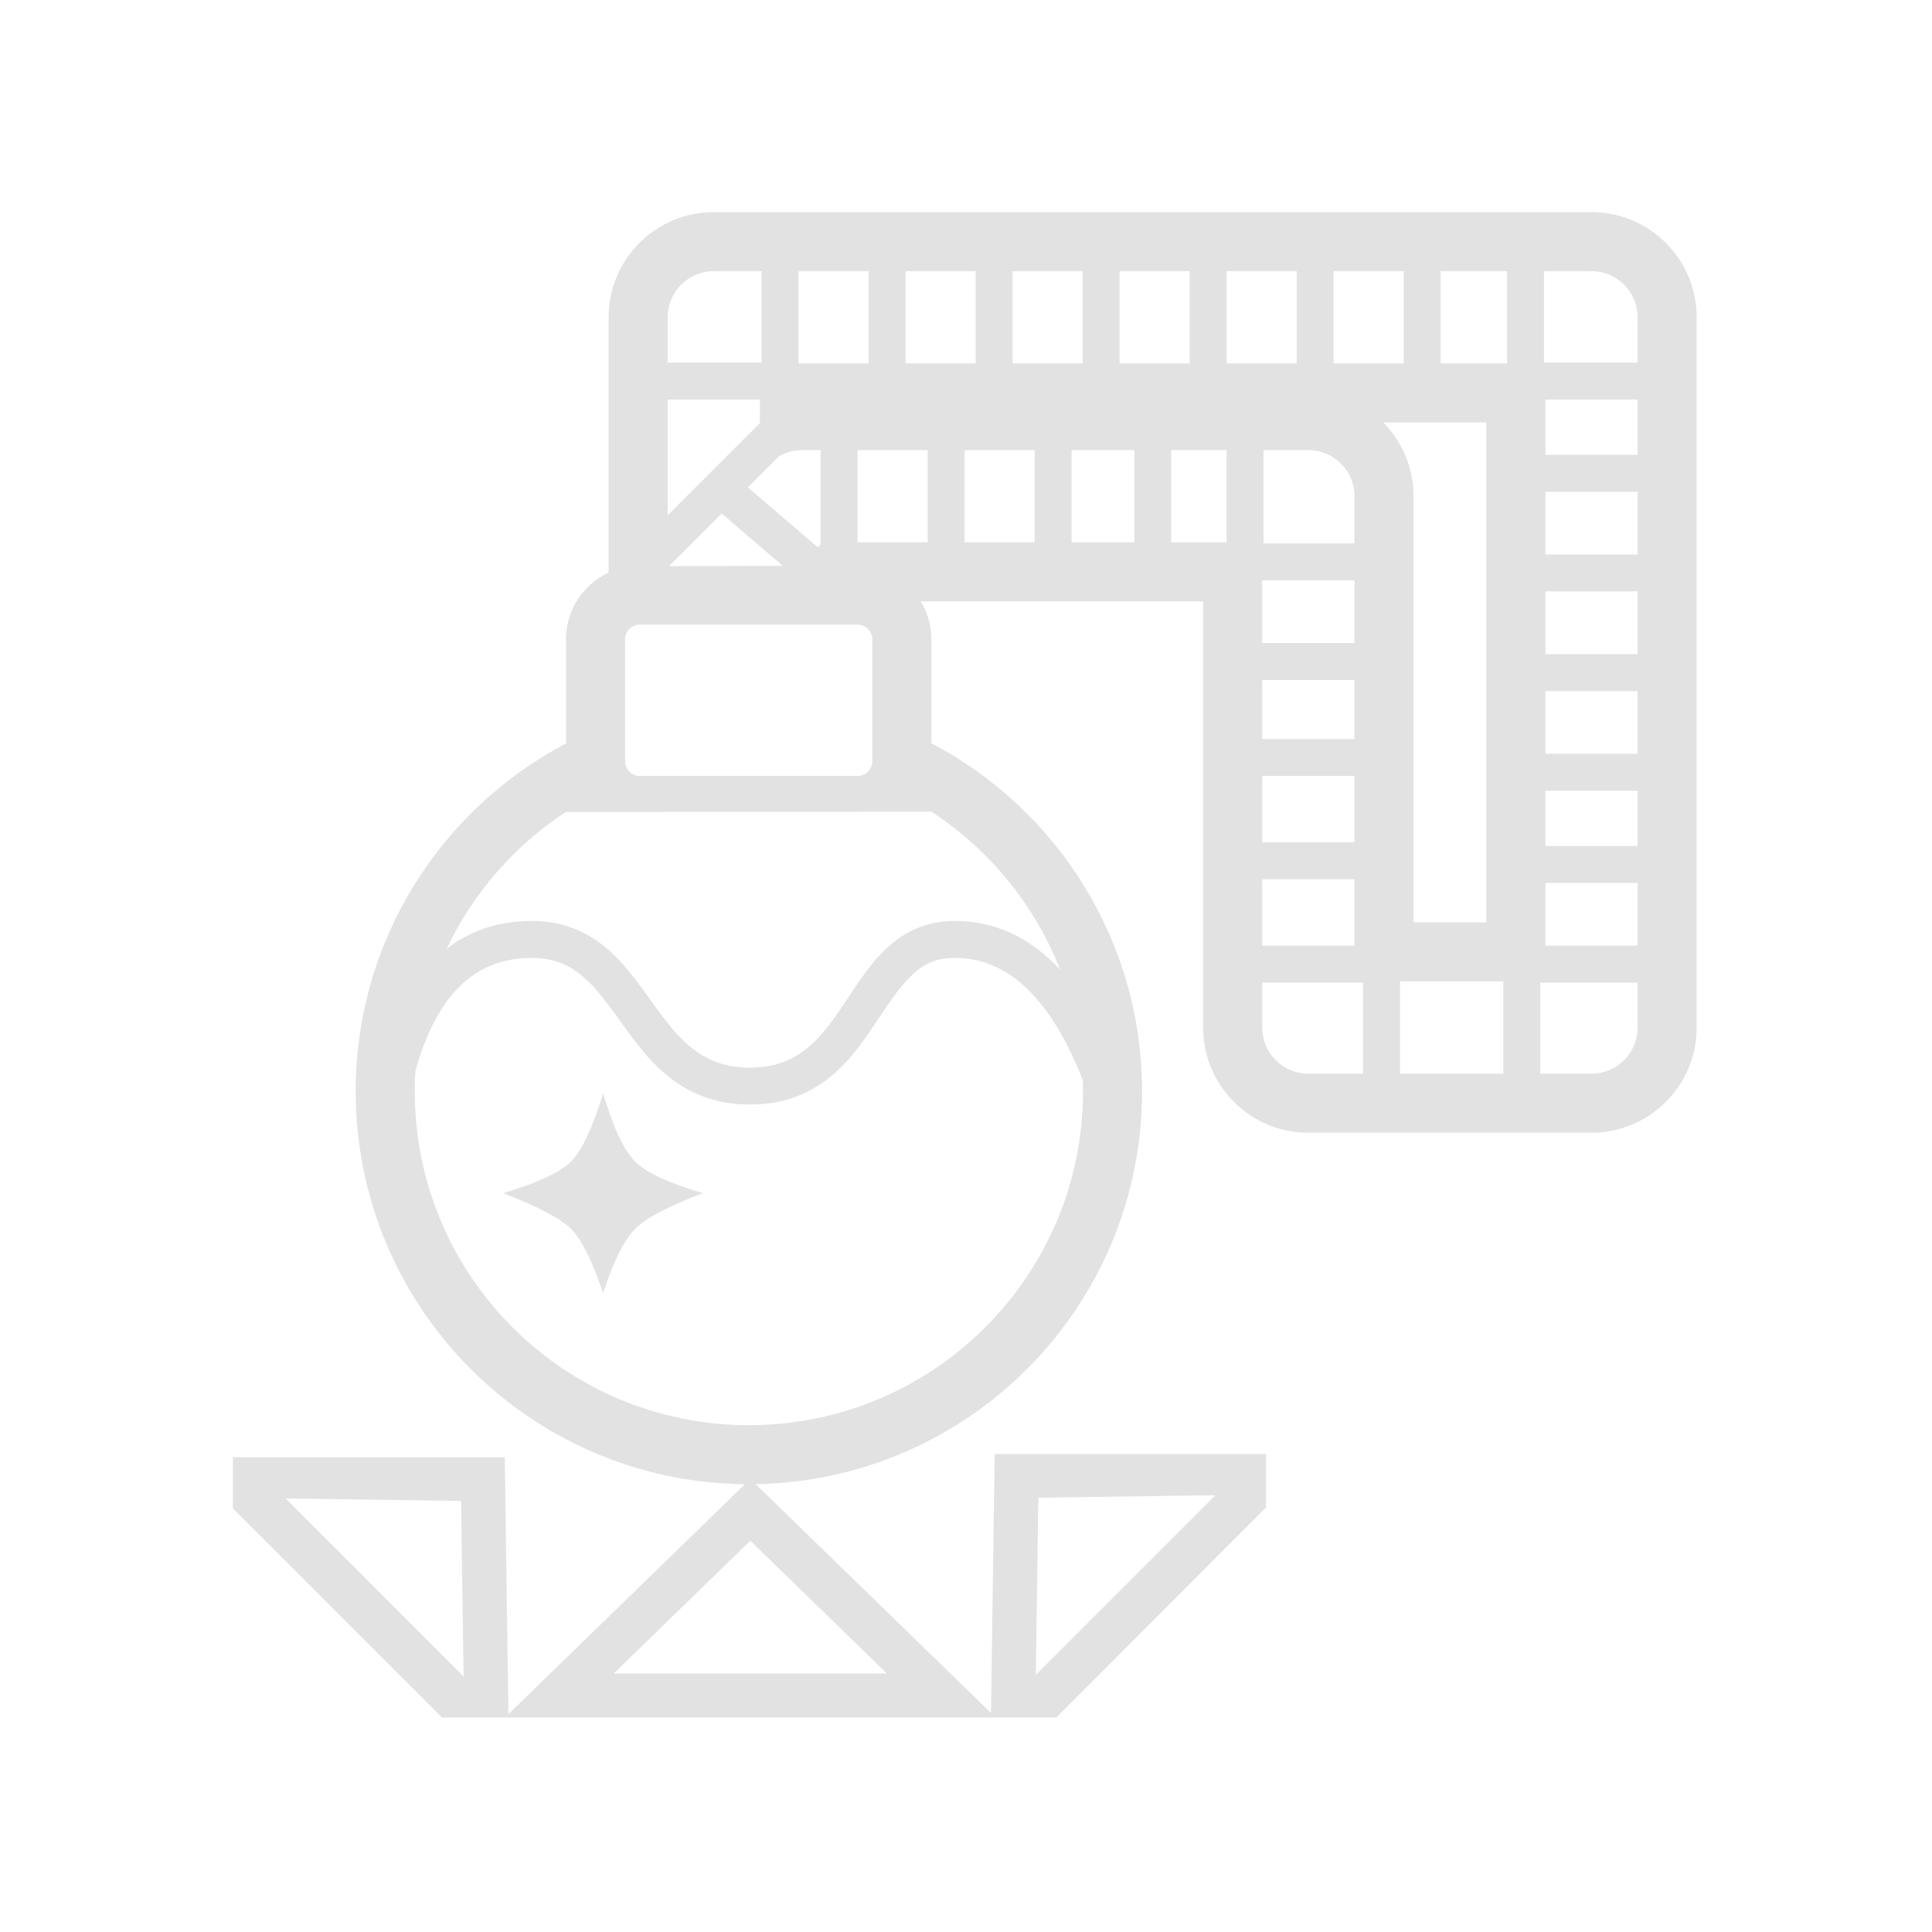 <?xml version="1.0" encoding="UTF-8"?>
<svg width="512px" height="512px" viewBox="0 0 512 512" version="1.1" xmlns="http://www.w3.org/2000/svg" xmlns:xlink="http://www.w3.org/1999/xlink">
    <!-- Generator: Sketch 53.2 (72643) - https://sketchapp.com -->
    <title>ic_equipment_charm_empty</title>
    <desc>Created with Sketch.</desc>
    <g id="ic_equipment_charm_empty" stroke="none" stroke-width="1" fill="none" fill-rule="evenodd">
        <g id="charm" transform="translate(61, 56)" fill="#E2E2E2">
            <path d="M100.289,95.716 L100.289,28.088 C100.289,12.695 112.768,0.215 128.162,0.215 L360.763,0.215 C376.157,0.215 388.636,12.695 388.636,28.088 L388.636,216.313 C388.636,231.707 376.157,244.186 360.763,244.186 L285.721,244.186 C270.327,244.186 257.848,231.707 257.848,216.313 L257.848,103.375 L183.03,103.375 C184.801,106.317 185.819,109.763 185.819,113.447 L185.819,140.965 C219.012,158.376 241.654,193.152 241.654,233.215 C241.654,290.12 195.973,336.358 139.263,337.32 L201.622,397.943 L202.591,329.328 L274.522,329.328 L274.522,343.461 L218.921,399.179 L56.154,399.181 L0.72,343.748 L0.72,330.193 L72.77,330.193 L73.732,398.269 L136.416,337.33 C79.355,336.77 33.266,290.374 33.266,233.215 C33.266,193.194 55.861,158.449 88.998,141.02 L88.998,113.447 C88.998,105.6 93.619,98.831 100.289,95.716 L100.289,95.716 Z M313.593,75.502 C313.593,67.89 310.542,60.991 305.596,55.961 L332.89,55.961 L332.89,188.44 L313.593,188.44 L313.593,75.502 Z M137.845,352.309 L174.046,387.502 L101.644,387.502 L137.845,352.309 Z M61.197,341.767 L61.854,388.284 L14.68,341.11 L61.197,341.767 Z M219.96,201.016 C212.079,192.456 202.769,188.07 192.026,188.07 C185.39,188.07 179.852,190.239 175.024,194.354 C171.468,197.385 168.853,200.736 164.647,207.054 C164.416,207.4 163.236,209.179 162.903,209.679 C158.735,215.929 156.082,219.234 152.71,221.933 C148.576,225.243 143.859,226.933 137.735,226.933 C131.603,226.933 126.831,225.238 122.556,221.898 C119.103,219.2 116.479,216.084 111.761,209.534 C111.583,209.287 110.931,208.381 110.79,208.184 C105.819,201.282 103.028,197.927 99.049,194.725 C93.627,190.36 87.454,188.07 80.036,188.07 C71.222,188.07 63.657,190.564 57.367,195.442 C62.852,183.851 70.783,173.642 80.495,165.48 C83.187,163.217 86.016,161.112 88.968,159.178 L185.832,159.099 C201.165,169.11 213.201,183.742 219.96,201.016 Z M225.958,230.248 C225.99,231.233 226.007,232.222 226.007,233.215 C226.007,282.077 186.363,321.687 137.46,321.687 C88.557,321.687 48.914,282.077 48.914,233.215 C48.914,231.407 48.968,229.612 49.075,227.832 C54.777,207.427 65.002,197.85 80.036,197.85 C85.165,197.85 89.19,199.344 92.917,202.343 C95.992,204.818 98.386,207.695 102.853,213.899 C102.993,214.093 103.645,215 103.825,215.25 C109.067,222.526 112.127,226.161 116.535,229.604 C122.503,234.268 129.386,236.713 137.735,236.713 C146.104,236.713 152.971,234.252 158.822,229.569 C163.198,226.065 166.346,222.143 171.039,215.105 C171.381,214.593 172.564,212.809 172.787,212.474 C180.146,201.421 184.336,197.85 192.026,197.85 C205.973,197.85 217.288,208.285 225.958,230.248 Z M98.833,233.741 C96.017,242.941 93.188,248.962 90.346,251.804 C87.504,254.647 81.512,257.446 72.372,260.202 C81.655,263.818 87.647,266.975 90.346,269.675 C93.045,272.374 95.874,278.037 98.833,286.663 C101.564,278.251 104.386,272.588 107.3,269.675 C110.213,266.762 116.211,263.604 125.294,260.202 C116.252,257.558 110.254,254.759 107.3,251.804 C104.345,248.85 101.523,242.829 98.833,233.741 Z M214.165,340.902 L261.115,340.239 L213.502,387.852 L214.165,340.902 Z M108.557,109.535 L166.259,109.535 C168.42,109.535 170.171,111.287 170.171,113.447 L170.171,145.721 C170.171,147.882 168.42,149.633 166.259,149.633 L108.557,149.633 C106.397,149.633 104.645,147.882 104.645,145.721 L104.645,113.447 C104.645,111.287 106.397,109.535 108.557,109.535 Z M145.352,64.987 C147.221,63.879 149.371,63.277 151.587,63.277 L156.479,63.277 L156.479,88.221 L155.726,89.036 L137.19,73.149 L145.352,64.987 Z M140.387,56.121 L115.937,80.57 L115.937,49.878 L140.387,49.878 L140.387,56.121 Z M150.611,40.313 L150.611,15.863 L169.193,15.863 L169.193,40.313 L150.611,40.313 Z M178.973,40.313 L178.973,15.863 L197.555,15.863 L197.555,40.313 L178.973,40.313 Z M207.335,40.313 L207.335,15.863 L225.917,15.863 L225.917,40.313 L207.335,40.313 Z M235.697,40.313 L235.697,15.863 L254.279,15.863 L254.279,40.313 L235.697,40.313 Z M264.059,40.313 L264.059,15.863 L282.641,15.863 L282.641,40.313 L264.059,40.313 Z M292.421,40.313 L292.421,15.863 L311.002,15.863 L311.002,40.313 L292.421,40.313 Z M320.782,40.313 L320.782,15.863 L338.386,15.863 L338.386,40.313 L320.782,40.313 Z M348.538,49.878 L372.988,49.878 L372.988,64.548 L348.538,64.548 L348.538,49.878 Z M348.538,74.328 L372.988,74.328 L372.988,90.954 L348.538,90.954 L348.538,74.328 Z M348.538,100.733 L372.988,100.733 L372.988,117.359 L348.538,117.359 L348.538,100.733 Z M348.538,127.139 L372.988,127.139 L372.988,143.765 L348.538,143.765 L348.538,127.139 Z M348.538,153.545 L372.988,153.545 L372.988,168.215 L348.538,168.215 L348.538,153.545 Z M348.538,177.995 L372.988,177.995 L372.988,194.621 L348.538,194.621 L348.538,177.995 Z M337.408,204.088 L337.408,228.538 L310.024,228.538 L310.024,204.088 L337.408,204.088 Z M297.945,194.621 L273.496,194.621 L273.496,177.017 L297.945,177.017 L297.945,194.621 Z M297.945,167.237 L273.496,167.237 L273.496,149.633 L297.945,149.633 L297.945,167.237 Z M297.945,139.853 L273.496,139.853 L273.496,124.205 L297.945,124.205 L297.945,139.853 Z M297.945,114.425 L273.496,114.425 L273.496,97.8 L297.945,97.8 L297.945,114.425 Z M297.945,88.02 L273.839,88.02 L273.839,63.277 L285.721,63.277 C292.472,63.277 297.945,68.751 297.945,75.502 L297.945,88.02 Z M264.059,63.277 L264.059,87.727 L249.389,87.727 L249.389,63.277 L264.059,63.277 Z M239.609,63.277 L239.609,87.727 L222.983,87.727 L222.983,63.277 L239.609,63.277 Z M213.203,63.277 L213.203,87.727 L194.621,87.727 L194.621,63.277 L213.203,63.277 Z M184.841,63.277 L184.841,87.727 L166.259,87.727 L166.259,63.277 L184.841,63.277 Z M146.431,93.951 L116.311,94.027 L130.254,80.085 L146.431,93.951 Z M273.496,204.401 L300.244,204.401 L300.244,228.538 L285.721,228.538 C278.969,228.538 273.496,223.065 273.496,216.313 L273.496,204.401 Z M347.188,228.538 L347.188,204.401 L372.988,204.401 L372.988,216.313 C372.988,223.065 367.515,228.538 360.763,228.538 L347.188,228.538 Z M372.988,40.098 L348.166,40.098 L348.166,15.863 L360.763,15.863 C367.515,15.863 372.988,21.337 372.988,28.088 L372.988,40.098 Z M140.831,15.863 L140.831,40.098 L115.937,40.098 L115.937,28.088 C115.937,21.337 121.41,15.863 128.162,15.863 L140.831,15.863 Z" id="background"></path>
        </g>
    </g>
</svg>